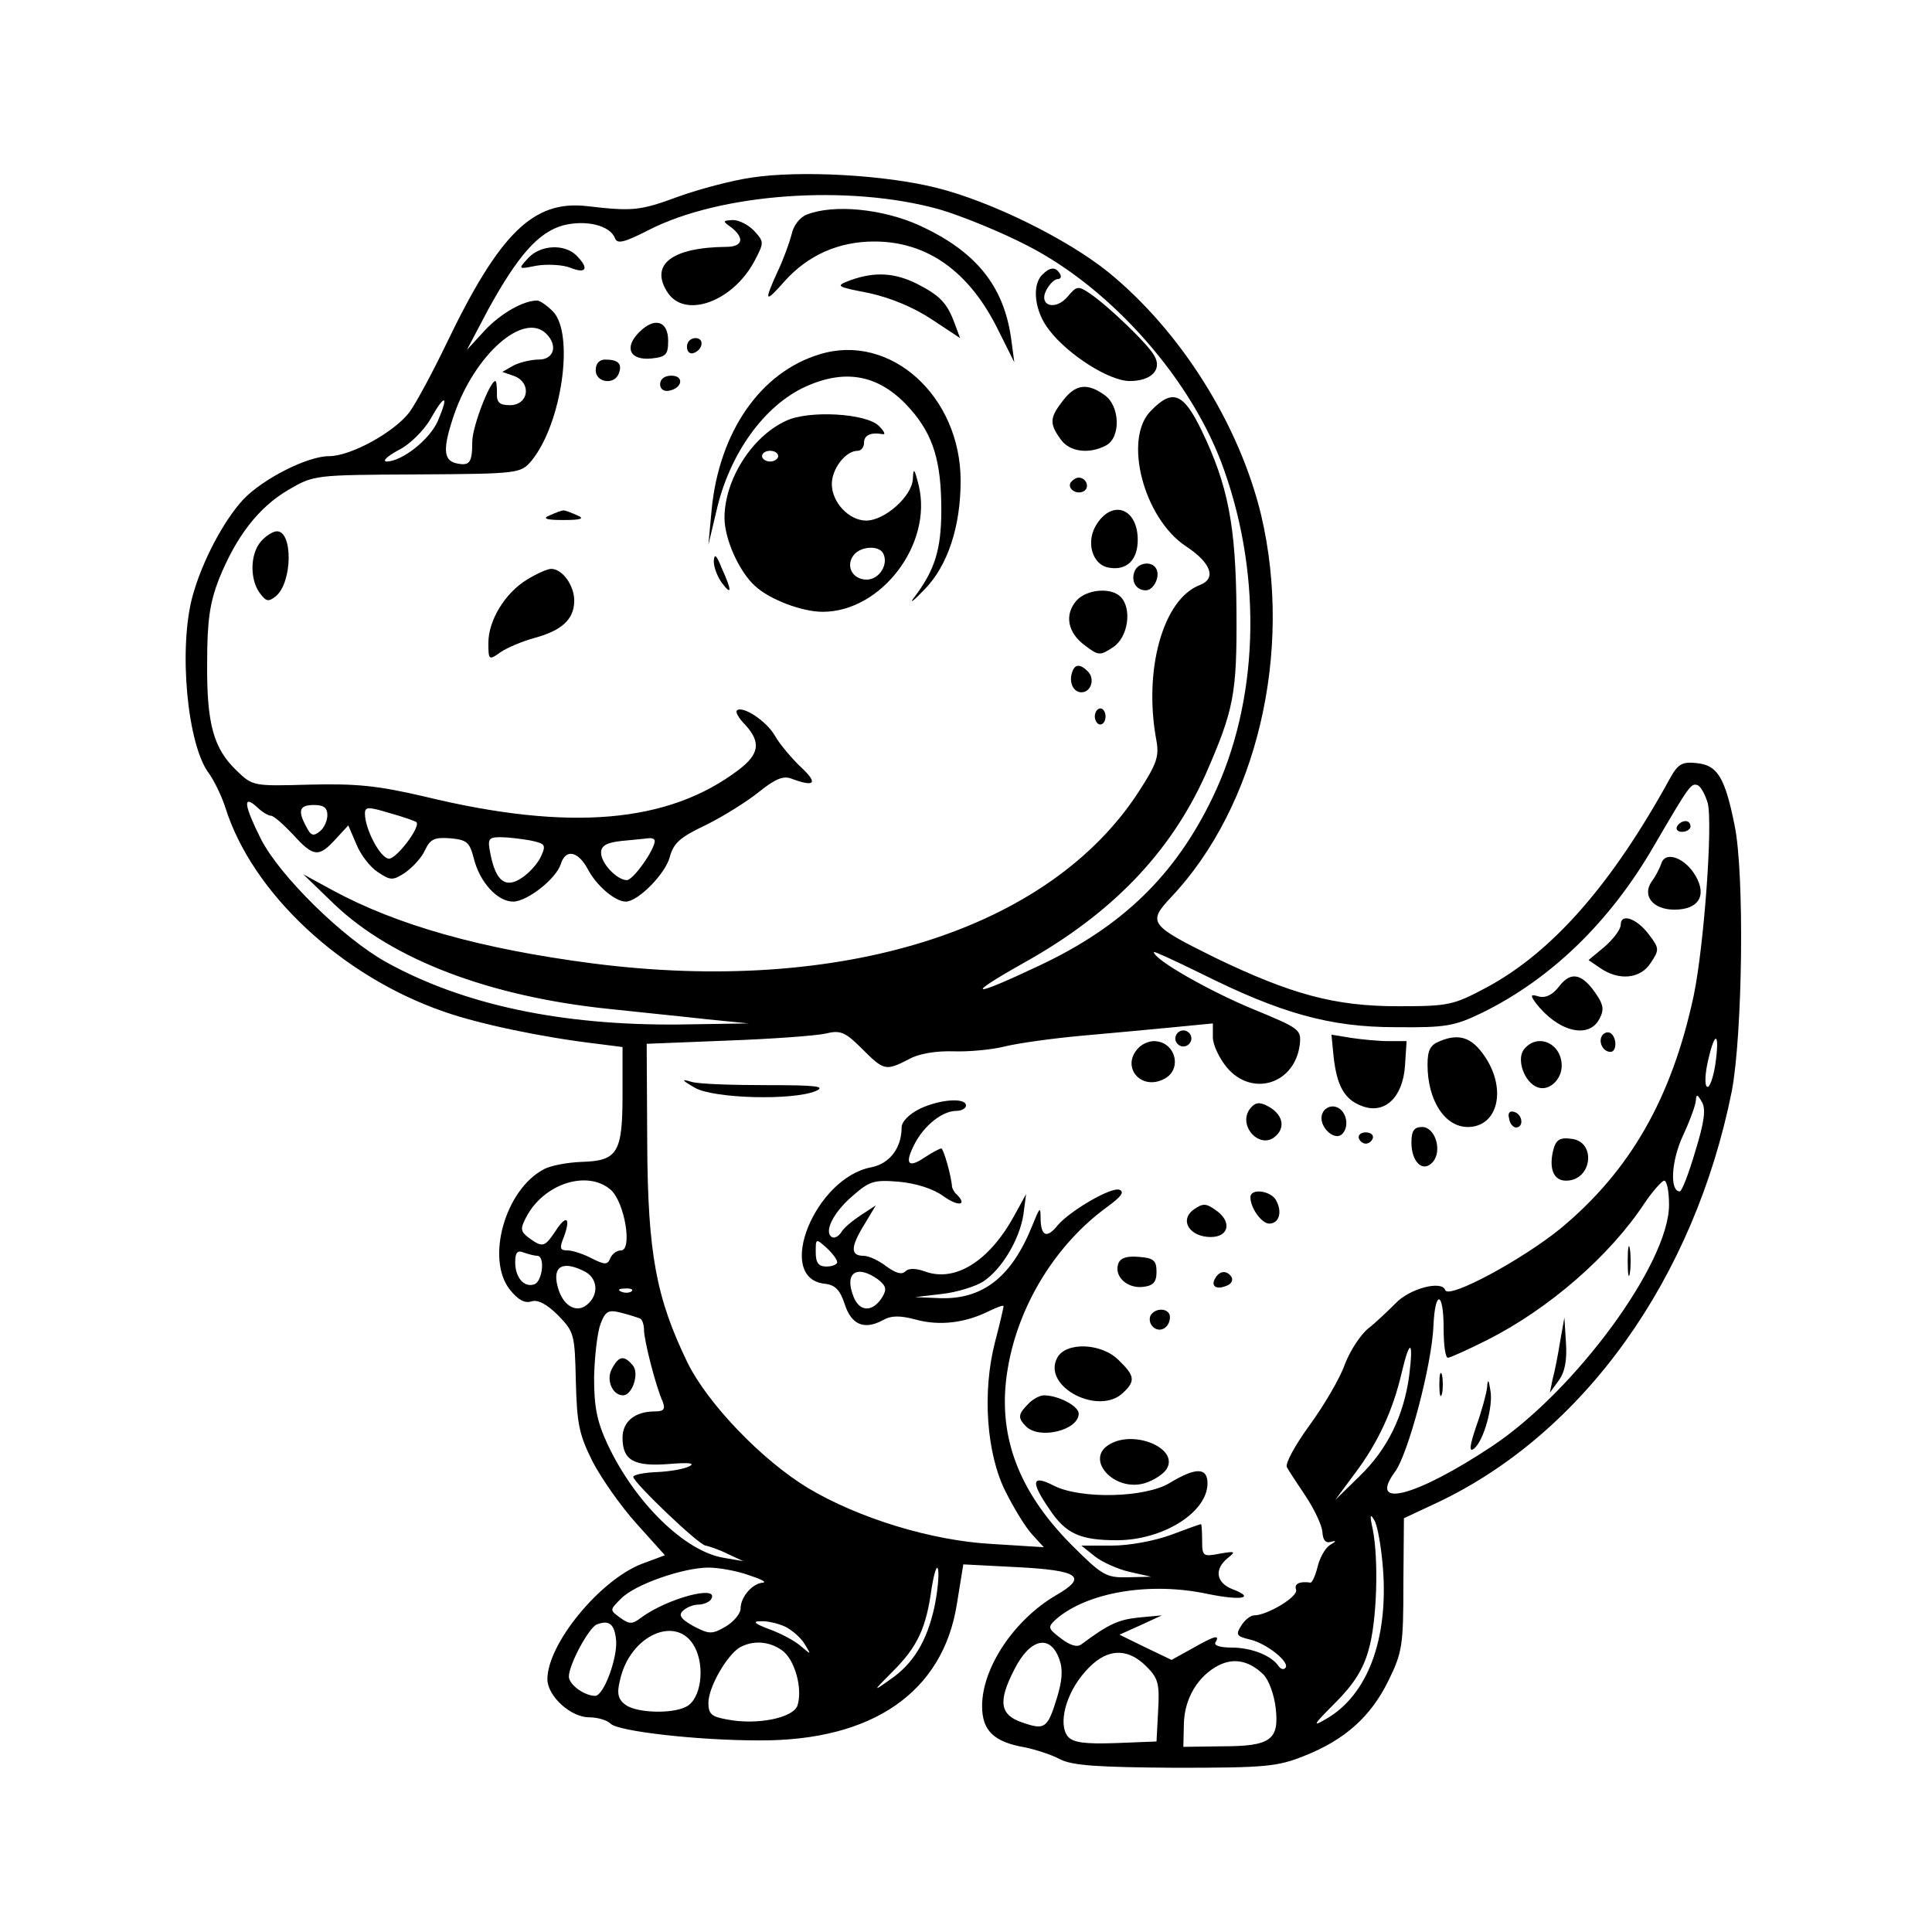 <?xml version="1.0" standalone="no"?>
<!DOCTYPE svg PUBLIC "-//W3C//DTD SVG 20010904//EN"
 "http://www.w3.org/TR/2001/REC-SVG-20010904/DTD/svg10.dtd">
<svg version="1.0" xmlns="http://www.w3.org/2000/svg"
 width="360pt" height="360pt" viewBox="0 0 360 360"
 preserveAspectRatio="xMidYMid meet">

<g transform="translate(0,360) scale(0.1,-0.1)"
fill="#000000" stroke="none">
<path d="M1400 3269 c-35 -5 -96 -21 -135 -35 -73 -27 -86 -28 -172 -18 -99
11 -162 -50 -261 -256 -25 -52 -56 -110 -69 -128 -28 -37 -109 -82 -150 -82
-40 0 -123 -42 -160 -81 -36 -39 -76 -114 -94 -179 -27 -98 -10 -280 31 -332
9 -13 23 -41 30 -63 50 -159 216 -314 407 -380 65 -23 184 -48 286 -60 l47 -6
0 -88 c0 -109 -9 -124 -76 -126 -27 -1 -59 -7 -71 -14 -72 -38 -108 -167 -63
-224 15 -19 28 -26 40 -22 12 4 29 -5 50 -26 30 -31 31 -35 33 -123 2 -79 6
-99 31 -149 16 -31 53 -84 82 -116 l53 -59 -43 -16 c-78 -30 -176 -149 -176
-215 0 -31 43 -71 78 -71 15 0 33 -5 40 -12 14 -14 160 -31 277 -31 211 -1
342 90 368 254 l12 74 97 -5 c120 -6 136 -18 75 -53 -78 -46 -137 -135 -137
-206 0 -46 22 -67 80 -77 19 -4 48 -13 65 -22 23 -12 71 -15 215 -16 168 0
190 2 240 22 76 30 124 73 157 140 26 53 28 66 28 180 l1 123 62 29 c273 129
479 417 549 767 20 106 24 406 5 496 -18 89 -32 111 -70 115 -27 3 -35 -1 -50
-28 -108 -197 -219 -324 -342 -390 -62 -33 -70 -35 -165 -35 -118 0 -199 22
-342 91 -121 60 -125 65 -81 112 160 169 228 457 168 712 -41 170 -150 343
-285 453 -77 62 -219 132 -320 157 -95 24 -254 33 -345 19z m350 -59 c41 -12
115 -42 165 -68 158 -81 308 -252 366 -418 72 -203 64 -432 -21 -609 -70 -146
-169 -242 -325 -315 -127 -60 -139 -57 -27 6 163 91 272 204 338 350 53 121
59 150 58 304 -1 162 -16 236 -65 338 -34 70 -54 78 -94 37 -53 -52 -14 -201
65 -253 47 -31 57 -60 26 -72 -69 -26 -106 -159 -81 -291 5 -29 0 -43 -33 -94
-167 -258 -555 -380 -1019 -320 -207 27 -363 71 -483 136 l-55 30 58 -56 c108
-103 289 -172 512 -195 55 -6 136 -14 180 -19 l80 -8 -130 -2 c-220 -2 -402
37 -545 116 -81 45 -199 161 -234 230 -31 62 -34 83 -8 60 10 -10 22 -17 27
-17 5 0 23 -16 41 -35 38 -42 48 -43 79 -9 l24 26 15 -35 c8 -20 26 -43 40
-52 24 -16 28 -16 51 -1 14 10 31 28 37 42 10 21 18 24 47 22 31 -3 36 -7 44
-38 11 -44 44 -80 73 -80 26 0 80 42 89 70 9 29 32 24 50 -9 16 -31 51 -61 71
-61 23 0 74 52 82 83 7 26 19 37 68 60 32 16 77 44 99 62 30 24 45 30 60 24
43 -16 50 -9 18 21 -17 16 -40 43 -49 59 -16 28 -61 57 -71 47 -3 -3 4 -15 16
-27 29 -32 26 -54 -12 -83 -131 -100 -316 -116 -587 -50 -86 20 -125 24 -212
22 -106 -3 -107 -3 -137 26 -43 41 -56 87 -55 201 0 79 5 112 22 156 32 79 73
133 129 166 48 28 48 28 240 29 190 1 193 2 213 25 57 69 81 238 40 279 -11
11 -24 20 -29 20 -26 0 -68 -24 -98 -56 l-33 -36 39 74 c56 102 94 145 140
158 43 11 88 0 97 -24 4 -11 17 -8 62 15 134 69 373 86 542 39z m-732 -232
c22 -22 14 -48 -14 -48 -14 0 -35 -5 -47 -11 l-21 -12 23 -8 c32 -13 26 -54
-9 -54 -19 0 -25 5 -24 23 0 12 -1 22 -3 22 -10 0 -43 -85 -43 -113 0 -40 -5
-46 -31 -40 -23 6 -24 28 -3 90 39 113 130 193 172 151z m-202 -162 c-15 -35
-67 -76 -96 -76 -8 1 2 10 22 21 21 10 48 37 60 58 27 48 35 46 14 -3z m2366
-712 c10 -38 -7 -268 -26 -359 -41 -192 -119 -327 -248 -434 -71 -58 -208
-132 -215 -115 -6 19 -67 3 -93 -25 -14 -14 -36 -35 -50 -46 -14 -11 -34 -41
-44 -67 -9 -26 -39 -77 -66 -114 -27 -37 -46 -72 -42 -78 3 -6 19 -30 35 -54
16 -24 30 -54 31 -66 1 -16 6 -22 16 -19 11 3 10 1 -2 -6 -9 -6 -19 -24 -23
-41 -4 -16 -10 -29 -13 -29 -20 3 -31 -2 -27 -13 5 -13 -54 -48 -78 -48 -7 0
-18 -9 -24 -19 -11 -17 -9 -20 16 -26 31 -7 76 -43 66 -53 -3 -4 -9 -2 -13 4
-13 19 -50 34 -87 34 -22 0 -34 4 -30 10 9 15 -2 12 -44 -12 l-38 -21 -48 23
-49 24 40 18 39 18 -43 -4 c-38 -4 -56 -12 -107 -50 -8 -6 -21 -2 -38 11 -25
19 -25 21 -9 36 58 50 174 70 282 47 63 -13 91 -8 46 9 -30 12 -34 37 -8 58
15 12 14 13 -15 8 -31 -6 -33 -5 -33 24 0 17 -1 31 -2 31 -2 0 -27 -9 -56 -20
-30 -11 -77 -20 -110 -20 l-57 0 25 -20 c14 -11 43 -24 65 -29 l40 -9 -43 -1
c-41 -1 -48 3 -106 61 -101 102 -139 208 -118 329 20 118 90 231 185 300 26
19 33 28 23 32 -15 6 -92 -39 -115 -66 -20 -25 -31 -21 -32 11 0 25 -1 24 -16
-13 -38 -94 -91 -136 -170 -134 l-48 2 51 6 c27 3 62 14 76 23 35 23 68 79 75
125 l5 38 -22 -40 c-47 -86 -111 -125 -167 -104 -17 6 -30 6 -36 0 -7 -7 -18
-3 -35 9 -14 11 -33 20 -43 20 -25 0 -24 17 2 59 l21 35 -29 -19 c-15 -10 -32
-24 -36 -32 -5 -7 -12 -11 -17 -8 -15 9 2 45 38 76 32 28 40 31 87 27 32 -3
64 -13 83 -27 28 -20 45 -17 25 3 -5 4 -8 11 -9 14 -1 20 -16 72 -20 72 -3 0
-16 -7 -30 -16 -32 -22 -39 -13 -20 24 18 35 52 62 78 62 10 0 18 5 18 10 0
15 -48 12 -86 -6 -20 -10 -34 -24 -34 -35 0 -38 -22 -67 -56 -74 -105 -19
-181 -206 -88 -217 20 -2 29 -11 38 -38 12 -38 36 -49 71 -30 16 9 32 9 62 1
44 -12 92 -6 136 16 15 7 27 12 27 9 0 -2 -7 -33 -16 -67 -24 -93 -16 -208 20
-279 15 -30 37 -66 49 -79 l22 -24 -96 6 c-113 6 -249 48 -343 104 -86 52
-187 157 -225 234 -58 120 -74 202 -75 409 l-1 185 150 6 c83 3 165 9 183 13
28 7 37 3 68 -28 41 -41 44 -42 87 -20 19 11 52 16 84 15 28 -1 71 3 95 9 24
6 88 15 143 20 55 5 133 12 173 16 l72 7 0 -26 c0 -14 12 -39 26 -56 47 -56
127 -31 136 43 3 28 -1 30 -88 66 -80 33 -184 92 -184 106 0 2 39 -16 88 -40
148 -74 240 -100 362 -100 95 -1 110 2 162 27 128 63 238 169 320 311 66 113
69 117 81 113 6 -2 14 -17 19 -33z m-2572 -23 c0 -10 -6 -24 -14 -30 -12 -10
-17 -8 -25 8 -17 31 -13 41 14 41 18 0 25 -5 25 -19z m166 -13 c8 -9 -37 -68
-51 -68 -16 0 -45 55 -45 84 0 13 6 13 46 1 25 -7 48 -15 50 -17z m212 -34
c28 -6 30 -8 20 -30 -6 -13 -22 -31 -36 -40 -30 -20 -48 -6 -58 44 -6 29 -4
32 19 32 13 0 38 -3 55 -6z m232 -1 c0 -16 -40 -73 -52 -73 -18 0 -48 31 -48
51 0 13 10 19 38 22 20 2 43 4 50 5 6 1 12 -1 12 -5z m1976 -418 c-4 -25 -11
-43 -15 -40 -5 2 -4 25 2 50 13 57 22 51 13 -10z m-37 -160 c-12 -41 -25 -75
-29 -75 -19 0 -16 57 6 104 13 28 24 58 24 66 1 12 3 11 11 -3 8 -13 5 -37
-12 -92z m-2021 -72 c26 -23 41 -113 19 -113 -8 0 -17 -7 -20 -15 -5 -12 -10
-12 -34 0 -15 8 -36 15 -45 15 -15 0 -16 4 -7 26 13 36 4 41 -16 10 -20 -30
-24 -31 -49 -13 -16 12 -17 17 -6 38 32 63 114 90 158 52z m1972 -28 c0 -109
-175 -347 -330 -450 -140 -93 -232 -118 -181 -48 25 33 69 200 72 272 3 69 19
65 19 -4 0 -30 3 -55 8 -55 4 0 37 15 73 33 115 58 229 157 294 256 15 22 32
41 36 41 5 0 9 -20 9 -45z m-1550 -107 c0 -4 -9 -8 -20 -8 -15 0 -20 7 -20 27
0 25 0 26 20 8 11 -10 20 -22 20 -27z m-559 12 c15 0 10 -47 -5 -53 -19 -7
-36 12 -36 41 0 18 4 23 16 18 9 -3 20 -6 25 -6z m90 -30 c23 -13 25 -43 3
-61 -20 -17 -46 -2 -55 34 -10 38 10 49 52 27z m545 -14 c15 -12 17 -18 8 -33
-18 -29 -43 -28 -54 2 -17 44 7 59 46 31z m-459 -22 c-3 -3 -12 -4 -19 -1 -8
3 -5 6 6 6 11 1 17 -2 13 -5z m16 -51 c4 -2 7 -12 7 -21 0 -19 22 -106 35
-134 5 -14 2 -18 -15 -18 -37 0 -60 -19 -60 -49 0 -42 21 -54 86 -49 37 3 50
2 39 -4 -9 -5 -36 -10 -61 -11 -24 -1 -44 -5 -44 -9 0 -10 123 -128 135 -128
5 -1 24 -7 40 -15 l30 -14 -35 6 c-73 11 -167 103 -218 212 -20 43 -25 70 -25
125 1 39 6 83 12 99 9 24 15 27 38 21 16 -4 31 -9 36 -11z m1433 -105 c-10
-76 -41 -139 -93 -189 l-45 -44 37 50 c43 57 71 118 87 188 15 63 22 60 14 -5z
m-49 -361 c10 -132 -29 -236 -106 -280 -27 -16 -24 -11 17 30 34 34 52 62 62
98 16 54 19 169 8 225 -6 27 -5 31 3 17 6 -10 13 -51 16 -90z m-836 -72 c-14
-64 -40 -106 -83 -135 -32 -23 -32 -22 6 16 46 46 62 81 72 155 5 30 10 45 12
34 2 -10 -1 -42 -7 -70z m-346 60 c22 -7 34 -13 27 -14 -20 -1 -42 -27 -42
-48 0 -10 -13 -25 -28 -34 -26 -15 -31 -14 -60 1 -23 13 -28 20 -20 28 7 7 20
12 29 12 10 0 21 5 24 10 17 28 -81 2 -130 -34 -17 -13 -22 -13 -40 0 -19 14
-19 14 2 35 26 27 117 58 163 58 19 0 53 -6 75 -14z m-247 -121 c3 -33 -23
-104 -39 -104 -20 0 -49 21 -49 36 0 22 37 91 52 97 23 9 33 1 36 -29z m315
25 c12 -6 29 -20 36 -32 13 -21 13 -21 -6 -5 -11 10 -37 24 -59 32 -27 10 -33
15 -17 15 12 1 33 -4 46 -10z m-168 -39 c19 -37 11 -96 -16 -110 -26 -14 -92
-12 -113 3 -14 10 -17 21 -11 45 18 86 108 125 140 62z m162 -5 c24 -17 39
-71 29 -103 -8 -23 -75 -37 -131 -26 -29 5 -35 10 -35 31 0 29 34 88 58 103
25 14 55 12 79 -5z m517 -17 c7 -19 5 -40 -4 -70 -18 -59 -23 -62 -64 -48 -43
14 -47 39 -16 99 29 58 67 67 84 19z m162 -13 c22 -22 25 -32 22 -83 l-3 -57
-76 -3 c-58 -2 -79 1 -89 12 -19 23 -4 81 32 121 37 43 77 47 114 10z m218
-15 c10 -10 20 -37 23 -62 7 -60 -9 -72 -100 -72 l-72 -1 1 43 c1 47 26 89 65
109 28 14 56 9 83 -17z"/>
<path d="M1503 3200 c-13 -5 -25 -21 -28 -37 -4 -15 -15 -46 -26 -69 -26 -57
-24 -60 13 -18 43 48 100 74 167 74 99 0 178 -56 232 -167 l29 -58 -6 45 c-14
98 -66 162 -171 210 -68 31 -160 40 -210 20z"/>
<path d="M1363 3176 c25 -20 21 -36 -10 -36 -101 -1 -143 -33 -109 -85 32 -49
120 -18 161 57 19 36 19 37 1 57 -11 12 -29 21 -40 21 -20 -1 -20 -2 -3 -14z"/>
<path d="M984 3119 c-19 -21 -19 -21 16 -14 19 3 48 2 63 -4 30 -12 35 -1 11
23 -22 22 -67 20 -90 -5z"/>
<path d="M1942 3088 c-20 -20 -14 -69 13 -103 35 -46 112 -95 150 -95 40 0 61
21 46 47 -11 21 -86 93 -120 116 -22 15 -25 14 -41 -5 -23 -28 -56 -18 -40 12
6 11 15 20 21 20 6 0 7 5 4 10 -8 13 -18 13 -33 -2z"/>
<path d="M1585 3078 c-29 -11 -28 -12 34 -24 41 -9 84 -27 117 -49 l53 -35
-10 27 c-14 38 -27 52 -70 74 -42 21 -79 23 -124 7z"/>
<path d="M1191 2981 c-29 -29 -17 -53 23 -49 27 3 31 7 31 33 0 37 -25 45 -54
16z"/>
<path d="M1280 2954 c0 -9 5 -14 12 -12 18 6 21 28 4 28 -9 0 -16 -7 -16 -16z"/>
<path d="M1528 2940 c-111 -33 -188 -145 -202 -290 l-6 -65 15 63 c24 106 89
197 167 232 76 34 139 21 195 -43 42 -48 57 -97 57 -187 0 -74 -12 -113 -52
-165 -8 -11 1 -4 21 17 43 44 67 117 67 202 0 158 -131 276 -262 236z"/>
<path d="M1110 2910 c0 -23 35 -28 43 -6 7 18 -1 26 -25 26 -11 0 -18 -7 -18
-20z"/>
<path d="M1230 2884 c0 -9 7 -14 17 -12 25 5 28 28 4 28 -12 0 -21 -6 -21 -16z"/>
<path d="M1981 2854 c-25 -32 -26 -43 -5 -72 16 -24 53 -29 85 -12 28 15 26
74 -3 94 -32 23 -54 20 -77 -10z"/>
<path d="M1465 2816 c-64 -29 -115 -110 -115 -181 0 -39 27 -100 57 -127 27
-25 87 -48 126 -48 109 0 205 126 179 235 -8 32 -10 35 -11 13 -1 -32 -52 -78
-87 -78 -32 0 -64 34 -64 68 0 29 26 62 48 62 7 0 12 7 12 15 0 14 12 20 35
16 6 -1 2 6 -7 15 -23 24 -131 30 -173 10z m-15 -66 c0 -5 -7 -10 -15 -10 -8
0 -15 5 -15 10 0 6 7 10 15 10 8 0 15 -4 15 -10z m195 -180 c12 -20 -6 -50
-30 -50 -27 0 -40 26 -24 46 13 16 45 18 54 4z"/>
<path d="M1995 2701 c-7 -12 12 -24 25 -16 11 7 4 25 -10 25 -5 0 -11 -4 -15
-9z"/>
<path d="M1025 2640 c-15 -6 -9 -9 25 -9 34 0 40 3 25 9 -11 5 -22 9 -25 9 -3
0 -14 -4 -25 -9z"/>
<path d="M2044 2624 c-22 -33 -9 -78 24 -82 32 -5 52 15 52 52 0 58 -46 76
-76 30z"/>
<path d="M487 2592 c-21 -23 -22 -71 -3 -97 12 -16 16 -17 30 -6 31 26 32 121
2 121 -7 0 -20 -8 -29 -18z"/>
<path d="M1330 2554 c0 -11 7 -29 15 -40 19 -25 19 -15 0 27 -10 25 -14 29
-15 13z"/>
<path d="M2114 2535 c-7 -18 3 -35 21 -35 15 0 28 27 19 41 -8 14 -34 11 -40
-6z"/>
<path d="M982 2520 c-41 -25 -72 -76 -72 -118 0 -32 1 -33 23 -17 12 8 40 20
62 26 52 14 75 35 75 70 0 28 -22 59 -43 59 -7 0 -27 -9 -45 -20z"/>
<path d="M2006 2481 c-23 -26 -17 -60 16 -84 25 -19 28 -19 52 -3 28 18 36 72
14 94 -18 18 -63 14 -82 -7z"/>
<path d="M1998 2348 c-7 -19 2 -38 17 -38 18 0 26 25 12 39 -14 14 -24 14 -29
-1z"/>
<path d="M2040 2265 c0 -8 5 -15 10 -15 6 0 10 7 10 15 0 8 -4 15 -10 15 -5 0
-10 -7 -10 -15z"/>
<path d="M3125 2060 c-3 -5 1 -10 9 -10 9 0 16 5 16 10 0 6 -4 10 -9 10 -6 0
-13 -4 -16 -10z"/>
<path d="M3096 1992 c-3 -9 -11 -25 -18 -34 -19 -27 2 -53 42 -53 44 0 61 25
40 62 -19 34 -56 48 -64 25z"/>
<path d="M3020 1877 c0 -9 -14 -27 -30 -41 l-30 -25 22 -15 c35 -24 75 -20 94
10 16 24 16 27 -3 52 -23 31 -53 41 -53 19z"/>
<path d="M2906 1763 c-12 -16 -25 -23 -38 -20 -16 5 -17 3 -7 -11 41 -54 99
-69 119 -31 9 16 8 26 -4 44 -27 41 -48 46 -70 18z"/>
<path d="M2190 1665 c0 -8 7 -15 15 -15 8 0 15 7 15 15 0 8 -7 15 -15 15 -8 0
-15 -7 -15 -15z"/>
<path d="M2985 1670 c-7 -12 2 -30 16 -30 12 0 12 27 0 35 -5 3 -12 1 -16 -5z"/>
<path d="M2485 1631 c6 -54 20 -80 53 -92 42 -16 76 16 80 75 l3 46 -33 0
c-18 0 -50 3 -70 6 l-37 6 4 -41z"/>
<path d="M2683 1660 c-18 -7 -23 -17 -23 -44 0 -66 32 -116 75 -116 56 0 73
70 32 131 -24 36 -48 44 -84 29z"/>
<path d="M2122 1648 c-35 -35 4 -82 48 -58 34 18 20 70 -20 70 -9 0 -21 -5
-28 -12z"/>
<path d="M2840 1645 c-15 -18 0 -62 25 -71 21 -8 45 14 45 40 0 42 -45 62 -70
31z"/>
<path d="M1295 1573 c35 -20 182 -24 225 -6 20 9 0 11 -91 11 -63 0 -126 2
-140 6 -20 6 -20 4 6 -11z"/>
<path d="M2330 1535 c-26 -32 19 -80 48 -51 18 17 11 41 -16 55 -15 8 -23 7
-32 -4z"/>
<path d="M2464 1525 c-9 -22 22 -53 37 -38 15 15 7 47 -14 51 -9 2 -20 -4 -23
-13z"/>
<path d="M2812 1516 c1 -10 8 -17 13 -17 15 1 12 24 -3 29 -9 3 -13 -2 -10
-12z"/>
<path d="M2630 1471 c0 -37 22 -57 40 -36 18 21 4 65 -20 65 -15 0 -20 -7 -20
-29z"/>
<path d="M2532 1479 c2 -6 8 -10 13 -10 5 0 11 4 13 10 2 6 -4 11 -13 11 -9 0
-15 -5 -13 -11z"/>
<path d="M2894 1456 c-8 -34 1 -56 24 -56 49 0 57 73 10 78 -22 3 -29 -2 -34
-22z"/>
<path d="M2330 1369 c0 -20 21 -49 35 -49 18 0 25 21 13 43 -9 18 -48 24 -48
6z"/>
<path d="M2224 1346 c-27 -20 -7 -51 32 -51 35 0 40 30 8 51 -17 12 -23 12
-40 0z"/>
<path d="M2084 1246 c-9 -24 16 -47 45 -44 20 2 26 9 26 28 0 21 -5 26 -33 28
-22 2 -34 -2 -38 -12z"/>
<path d="M2265 1219 c-10 -15 1 -23 20 -15 9 3 13 10 10 16 -8 13 -22 13 -30
-1z"/>
<path d="M2144 1149 c-3 -6 -2 -15 4 -21 13 -13 32 -2 32 18 0 16 -26 19 -36
3z"/>
<path d="M1970 1070 c-29 -54 79 -110 124 -64 22 21 20 31 -9 59 -32 33 -99
35 -115 5z"/>
<path d="M1916 984 c-19 -19 -20 -26 -4 -42 25 -25 98 -7 98 24 0 14 -38 34
-65 34 -7 0 -21 -7 -29 -16z"/>
<path d="M2068 909 c-48 -27 7 -89 64 -73 17 5 36 17 42 27 23 38 -60 73 -106
46z"/>
<path d="M2180 837 c-45 -28 -167 -31 -217 -5 -41 21 -43 7 -7 -45 30 -45 57
-57 125 -57 86 0 169 52 169 106 0 30 -22 30 -70 1z"/>
<path d="M3033 1250 c0 -25 2 -35 4 -22 2 12 2 32 0 45 -2 12 -4 2 -4 -23z"/>
<path d="M2907 1100 c-4 -25 -10 -56 -14 -70 l-5 -25 16 22 c12 16 16 38 14
70 l-3 48 -8 -45z"/>
<path d="M2682 1020 c0 -19 2 -27 5 -17 2 9 2 25 0 35 -3 9 -5 1 -5 -18z"/>
<path d="M2771 1015 c-1 -11 -10 -44 -20 -72 -13 -38 -14 -50 -4 -42 18 15 36
80 30 109 -3 20 -5 21 -6 5z"/>
<path d="M1140 1049 c-11 -20 1 -49 21 -49 17 0 31 41 18 56 -16 19 -26 18
-39 -7z"/>
</g>
</svg>

